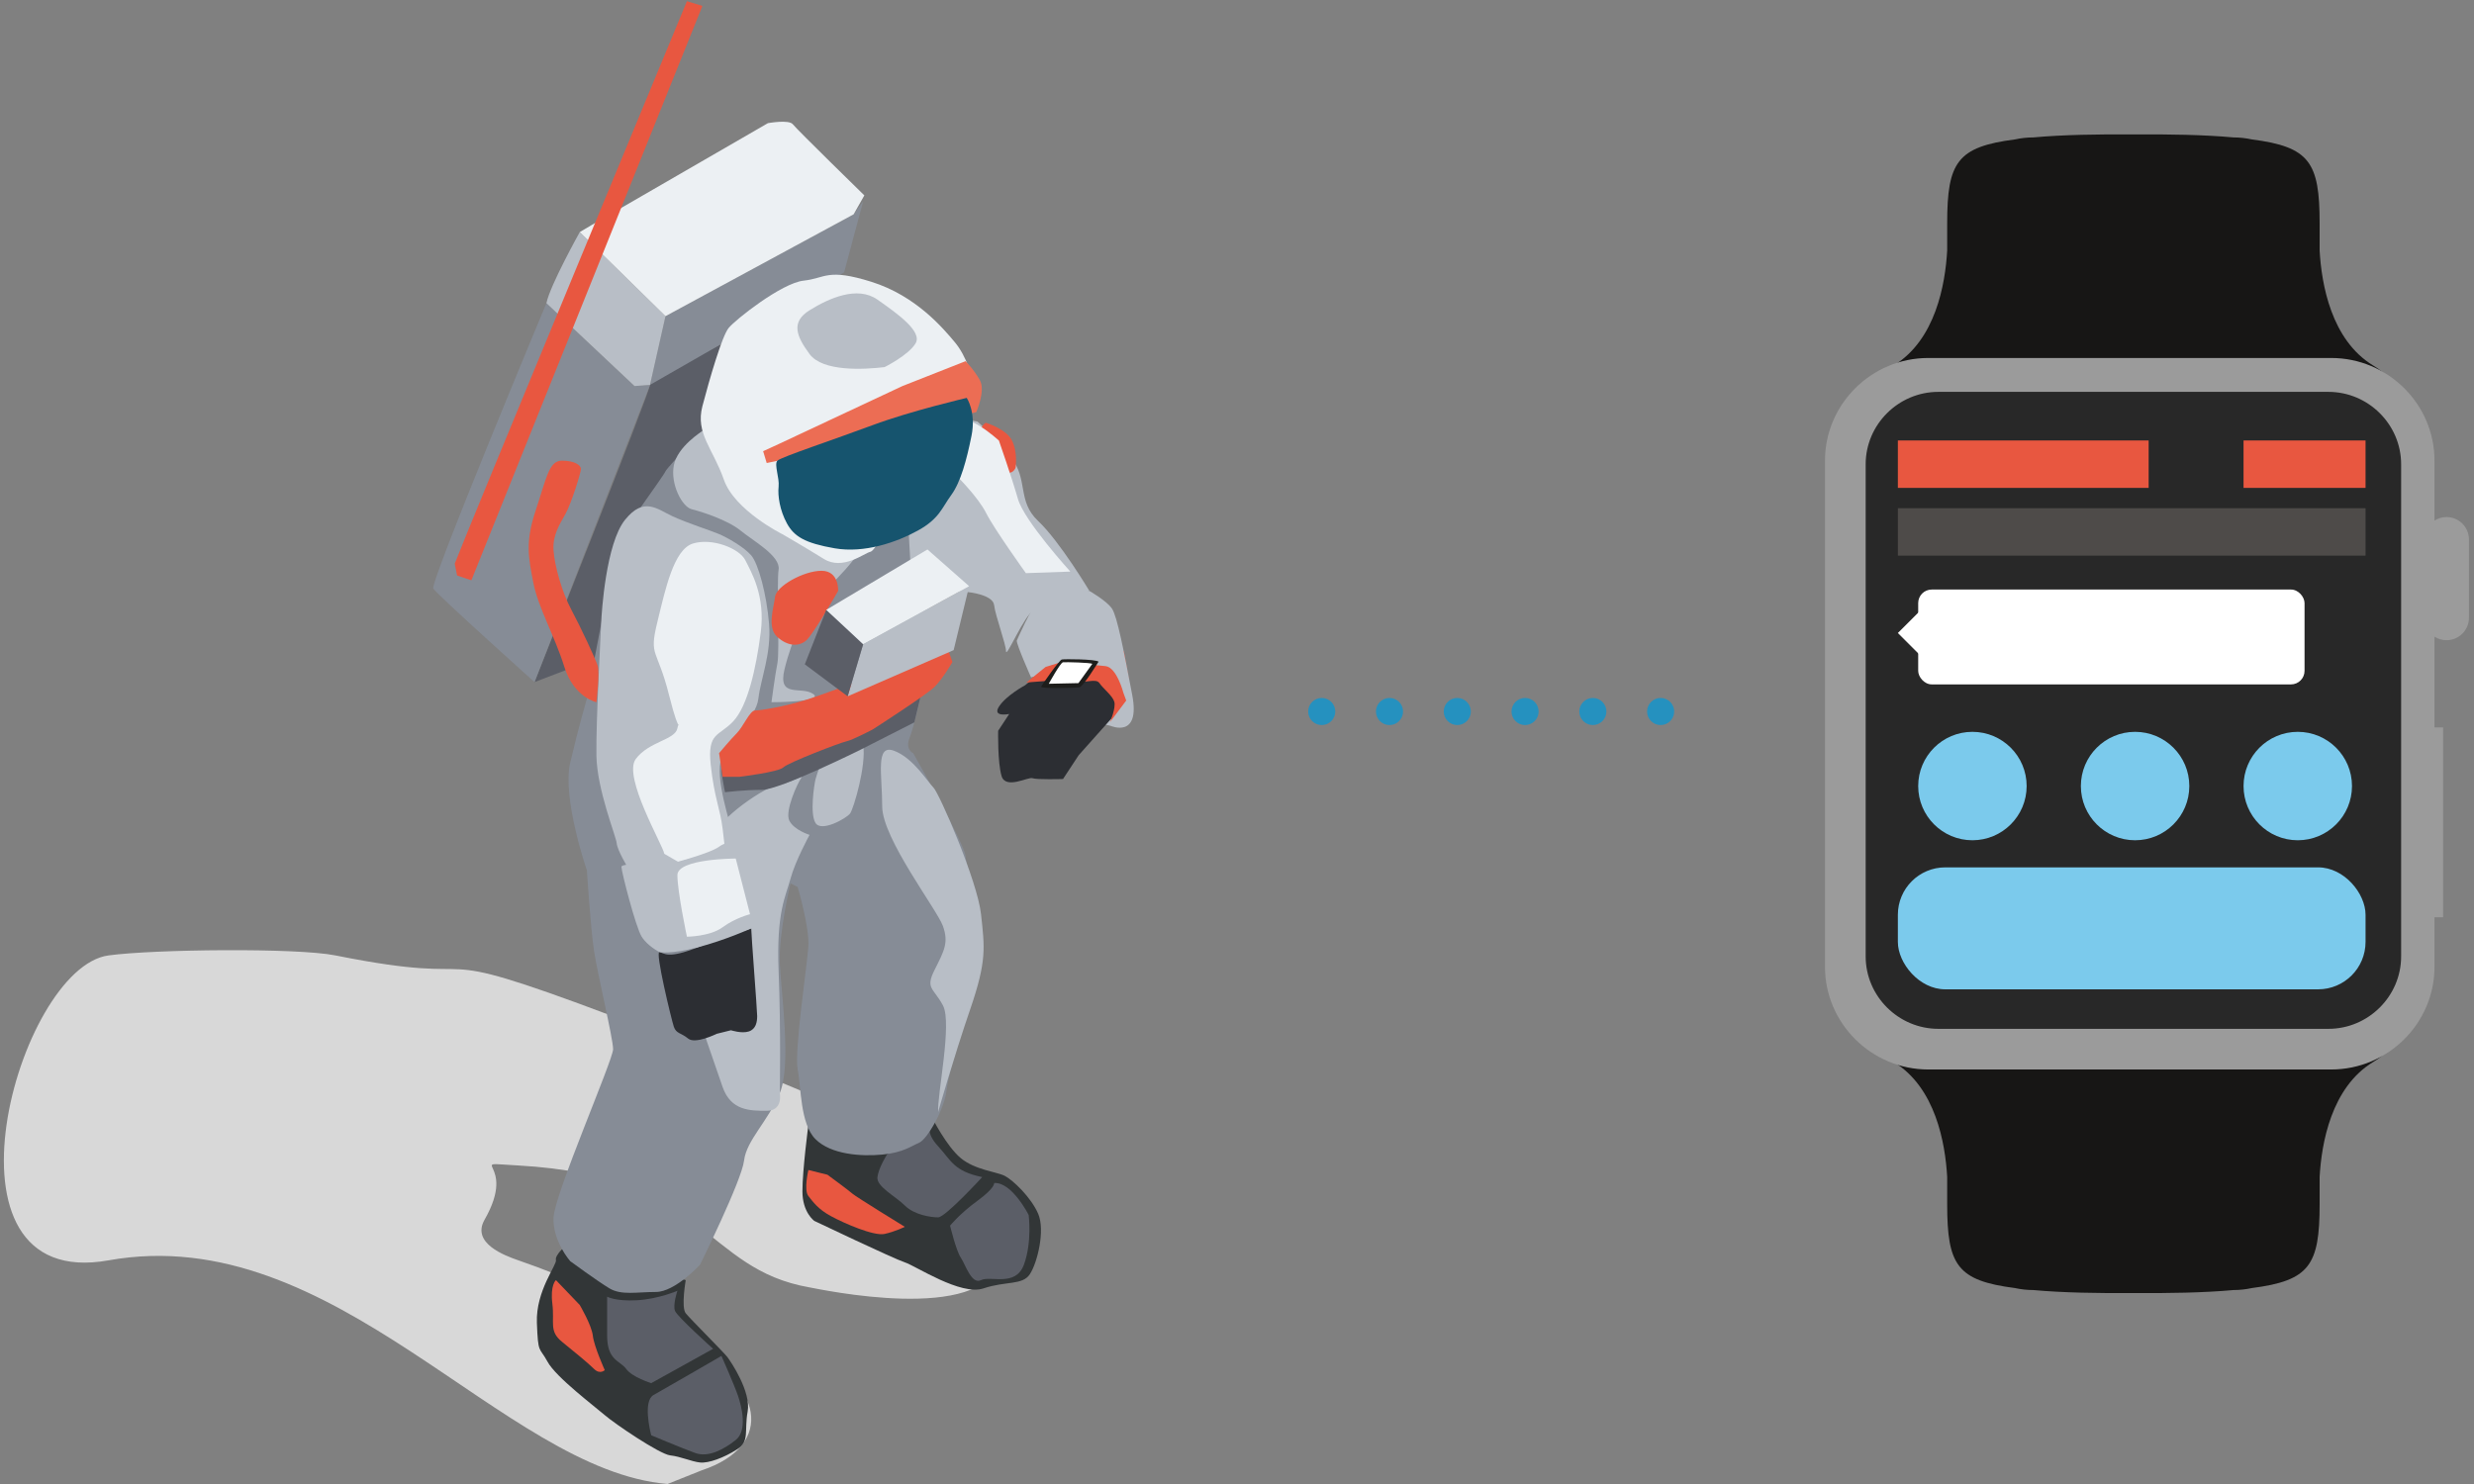 <svg xmlns="http://www.w3.org/2000/svg" width="365" height="219" viewBox="0 0 365 219">
  <rect x="0" y="0" width="365" height="219" fill="#808080" stroke="none"/>
  <g fill="none" fill-rule="evenodd">
    <path fill="#D8D8D8" d="M98.492,218.996 C74.113,216.965 49.492,179.996 16,185.996 C-10.712,190.781 2.625,142.821 16,140.996 C22.652,140.088 43.736,139.845 49.492,140.996 C74.267,145.951 60.015,138.518 90.492,149.996 C108.105,156.63 125.6,163.698 142.492,171.996 C144.829,173.144 146.617,175.544 147.492,177.996 C148.389,180.507 148.139,183.409 147.492,185.996 C145.114,195.508 120.782,190.218 119.492,189.996 C103.707,187.274 104.308,173.541 76.492,171.996 C68.112,171.531 76.535,171.172 71.492,179.996 C69.498,183.486 74.511,185.307 76.492,185.996 C92.762,191.655 85.452,191.806 101.492,198.996 C112.237,203.813 114.764,213.239 103.492,216.996 L98.492,218.996 Z" style="mix-blend-mode:multiply"/>
    <g transform="matrix(-1 0 0 1 167.75 0)">
      <path fill="#5B5E67" d="M61.486,50.854 C62.189,51.204 72.027,56.272 71.851,56.796 C71.676,57.32 88.892,100.66 88.892,100.66 L79.757,97.165 L62.189,63.437 L61.486,50.854"/>
      <path fill="#868C96" d="M88.892,100.66 L71.851,56.796 L74.135,56.971 L87.135,44.738 C87.135,44.738 104.351,85.981 103.824,86.854 C103.297,87.728 88.892,100.66 88.892,100.66"/>
      <polyline fill="#868C96" points="71.851 56.796 69.568 46.66 41.811 31.631 40.405 29.709 43.216 40.194 61.486 50.854 71.851 56.796"/>
      <path fill="#323637" d="M47.608,180.175 C47.608,180.175 35.883,185.767 34.257,186.291 C32.631,186.816 26.015,191.259 22.662,190.136 C19.31,189.013 16.914,189.708 15.811,188.039 C14.708,186.37 13.527,181.573 14.581,179.126 C15.635,176.68 18.32,174.144 19.5,173.534 C20.681,172.924 23.892,172.66 26,170.913 C28.108,169.165 30.216,164.971 30.216,164.971 L46.027,164.796 L48.486,166.019 C48.486,166.019 49.365,172.66 49.365,175.806 C49.365,178.951 47.608,180.175 47.608,180.175"/>
      <path fill="#5B5E67" d="M21.081 174.583C21.081 174.583 20.905 175.282 23.541 177.204 26.176 179.126 27.581 180.874 27.581 180.874 27.581 180.874 26.703 184.544 26 185.592 25.297 186.641 24.419 189.612 23.014 188.913 21.608 188.214 17.919 189.961 16.689 186.641 15.459 183.32 15.986 179.301 15.986 179.301 15.986 179.301 18.446 174.408 21.081 174.583M22.838 173.709C22.838 173.709 28.284 179.65 29.338 179.65 30.392 179.65 32.851 179.301 34.257 177.903 35.662 176.505 38.473 175.107 38.297 173.709 38.122 172.311 36.892 170.388 36.892 170.388L30.392 166.194C30.392 166.194 31.27 167.068 29.338 169.165 27.405 171.262 27.054 172.835 22.838 173.709"/>
      <path fill="#323637" d="M66.581,188.913 C66.581,188.913 67.284,192.932 66.581,193.806 C65.878,194.68 60.959,199.573 60.432,200.272 C59.905,200.971 56.915,205.401 57.446,208.311 C57.976,211.22 57.095,212.68 59.027,213.903 C60.959,215.126 63.186,215.96 64.473,215.825 C65.76,215.69 67.284,214.951 68.865,214.777 C70.446,214.602 77.122,210.058 78.527,208.835 C79.932,207.612 85.73,203.243 86.959,200.971 C88.189,198.699 88.365,199.922 88.541,195.204 C88.716,190.485 85.544,186.641 85.73,185.942 C85.915,185.243 84.324,183.845 84.324,183.845 L66.581,188.913"/>
      <path fill="#868C96" d="M64.473,186.641 C64.473,186.641 68.162,190.66 70.973,190.66 C73.784,190.66 76.068,191.184 77.824,190.136 C79.581,189.087 83.622,186.117 83.622,186.117 C83.622,186.117 86.247,183.146 86.081,179.65 C85.915,176.155 77.297,156.408 77.297,154.835 C77.297,153.262 79.581,143.825 80.108,140.33 C80.635,136.835 81.162,128.447 81.162,128.447 C81.162,128.447 84.851,117.786 83.622,112.544 C82.392,107.301 81.162,103.107 81.162,103.107 C81.162,103.107 76.946,80.738 76.595,79.864 C76.243,78.99 69.743,70.078 69.568,69.553 C69.392,69.029 62.541,61.864 62.541,61.864 L28.635,67.631 C28.635,67.631 26.636,70.833 27.23,73.922 C27.824,77.012 30.216,85.631 30.216,85.631 L31.797,102.233 C31.797,102.233 32.851,107.126 33.554,108.874 C34.257,110.621 33.027,111.146 33.027,111.146 C33.027,111.146 25.473,124.427 25.297,126.35 C25.122,128.272 22.628,136.553 22.838,138.757 C23.048,140.961 24.068,144.699 24.419,146.097 C24.77,147.495 27.802,158.264 28.108,160.951 C28.414,163.639 30.919,168.117 32.149,168.641 C33.378,169.165 34.507,170.092 37.595,170.388 C40.682,170.685 45.149,170.388 47.432,168.117 C49.716,165.845 49.541,160.427 50.068,157.806 C50.595,155.184 48.662,142.427 48.486,139.631 C48.311,136.835 50.068,130.893 50.068,130.893 L51.122,130.369 C51.122,130.369 52.878,137.709 52.703,142.078 C52.527,146.447 50.946,157.107 52.703,161.301 C54.459,165.495 57.622,168.291 57.973,171.262 C58.324,174.233 64.473,186.641 64.473,186.641"/>
      <path fill="#E85740" d="M64.473 92.971C65.703 93.67 67.635 94.718 70.622 93.845 73.608 92.971 75.365 92.097 75.365 90.524 75.365 88.951 76.946 88.078 73.432 86.155 69.919 84.233 67.635 83.359 65.703 84.408 63.77 85.456 62.541 88.078 62.716 89.126 62.892 90.175 64.473 92.971 64.473 92.971M72.554 135.786C72.554 135.786 64.571 133.547 63.946 133.34 63.321 133.132 60.432 132.641 60.432 132.641 60.432 132.641 65.176 135.786 66.932 136.66 68.689 137.534 71.324 138.233 71.324 138.233L72.554 135.786M1.23 100.136L5.797 98.039 9.311 95.767C9.311 95.767 8.959 94.893 7.905 94.893 6.851 94.893 1.932 96.117 1.932 96.117L1.23 100.136M34.257 181.049C34.257 181.049 41.495 176.604 41.986 176.155 42.478 175.706 45.676 173.359 45.676 173.359L48.486 172.66C48.486 172.66 49.189 175.631 48.486 176.505 47.784 177.379 47.081 178.427 45.149 179.476 43.216 180.524 38.824 182.447 37.243 182.097 35.662 181.748 34.257 181.049 34.257 181.049M78.527 202.194C78.527 202.194 80.108 198.699 80.284 197.126 80.459 195.553 82.216 192.583 82.216 192.583L85.73 188.913C85.73 188.913 86.598 189.612 86.257 192.408 85.915 195.204 86.784 196.427 84.851 198 82.919 199.573 80.986 201.146 80.108 202.019 79.23 202.893 78.527 202.194 78.527 202.194"/>
      <path fill="#5B5E67" d="M71.676 211.806C71.851 211.107 72.905 206.738 71.324 205.864 69.743 204.99 61.311 200.097 61.311 200.097 61.311 200.097 59.378 204.466 58.851 206.039 58.324 207.612 57.446 211.107 59.203 212.505 60.959 213.903 63.243 215.126 65.176 214.427 67.108 213.728 71.676 211.806 71.676 211.806M62.541 199.049L71.676 204.117C71.676 204.117 74.486 203.243 75.365 202.019 76.243 200.796 78.176 200.796 78.176 197.126L78.176 191.359C78.176 191.359 76.946 192.058 73.784 191.883 70.622 191.709 67.811 190.485 67.811 190.485 67.811 190.485 68.514 192.583 68.162 193.456 67.811 194.33 62.541 199.049 62.541 199.049"/>
      <path fill="#B8BEC6" d="M52.703 161.301C52.703 161.301 52.176 163.922 54.635 163.922 57.095 163.922 59.905 163.922 61.135 160.427 62.365 156.932 65.878 146.621 65.878 146.621 65.878 146.621 63.946 127.573 62.892 124.078 61.838 120.583 54.5 115.975 53.054 115.864 51.609 115.754 49.014 114.117 49.541 114.816 50.068 115.515 52 119.709 51.297 121.107 50.595 122.505 48.311 123.204 48.311 123.204 48.311 123.204 50.419 127.049 51.122 129.67 51.824 132.291 53.23 134.563 52.878 143.301 52.527 152.039 52.703 161.301 52.703 161.301M29.338 164.097C29.514 161.65 27.23 150.99 28.635 148.369 30.041 145.748 31.27 145.922 29.865 143.126 28.459 140.33 27.757 139.107 28.635 136.66 29.514 134.214 37.595 123.728 37.595 119.01 37.595 114.291 38.649 109.748 35.838 110.796 33.027 111.845 30.919 115.34 30.041 116.214 29.162 117.087 23.541 130.019 23.014 134.913 22.486 139.806 22.135 141.728 24.595 148.893 27.054 156.058 29.338 164.097 29.338 164.097M40.405 109.922C39.907 112.898 41.811 119.359 42.338 120.058 42.865 120.757 46.554 122.854 47.432 121.456 48.311 120.058 47.608 115.689 47.432 114.99 47.257 114.291 46.203 111.146 45.324 110.621 44.446 110.097 40.581 108.874 40.405 109.922"/>
      <path fill="#2C2E33" d="M56.919,137.01 C56.919,137.883 56.041,149.068 56.041,149.942 C56.041,150.816 56.216,151.864 57.27,152.214 C58.324,152.563 59.905,152.039 59.905,152.039 L62.014,152.563 C62.014,152.563 65.176,154.136 66.23,153.262 C67.284,152.388 67.986,152.563 68.338,151.515 C68.689,150.466 71.149,140.33 70.446,140.505 C69.743,140.68 69.216,141.553 64.824,139.806 C60.432,138.058 56.919,137.01 56.919,137.01"/>
      <path fill="#B8BEC6" d="M59.73,123.029 C59.905,121.631 62.365,114.816 61.311,111.845 C60.257,108.874 56.216,106.078 55.865,103.107 C55.514,100.136 53.932,96.466 54.284,92.097 C54.635,87.728 55.865,83.184 56.919,81.961 C57.973,80.738 60.432,79.34 61.662,78.816 C62.892,78.291 66.23,77.243 68.514,76.194 C70.797,75.146 72.73,73.223 75.541,76.718 C78.351,80.214 78.996,90.384 79.054,91.922 C79.112,93.46 79.835,106.417 79.757,111.495 C79.678,116.574 76.858,123.396 76.77,124.427 C76.682,125.458 75.189,127.922 75.189,127.922 C75.189,127.922 74.55,129.301 71.324,129.845 C68.099,130.389 59.203,126.699 59.203,126.699 L59.73,123.029"/>
      <path fill="#ECF0F3" d="M69.743,126 C69.919,124.777 75.892,114.641 73.959,112.019 C72.027,109.398 68.162,109.223 67.811,107.476 C67.459,105.728 67.284,109.573 69.041,102.583 C70.797,95.592 72.027,96.99 70.797,91.922 C69.568,86.854 68.338,81.087 65.527,80.214 C62.716,79.34 58.676,80.913 57.797,82.66 C56.919,84.408 54.811,87.903 55.514,93.32 C56.216,98.738 57.446,104.155 59.554,106.427 C61.662,108.699 63.419,108 62.892,112.893 C62.365,117.786 61.486,119.359 61.135,122.33 L60.784,125.301 L67.635,127.223 L69.743,126"/>
      <path fill="#5B5E67" d="M31.797,102.233 L32.851,106.602 L40.757,110.621 C40.757,110.621 52.703,116.563 55.338,116.563 C57.973,116.563 60.784,116.913 60.784,116.913 C60.784,116.913 61.662,112.893 61.135,112.893 C60.608,112.893 45.5,106.602 43.919,106.427 C42.338,106.252 31.797,102.233 31.797,102.233"/>
      <path fill="#B8BEC6" d="M24.946,87.379 C24.946,87.379 21.257,87.728 21.081,89.301 C20.905,90.874 19.339,95.03 19.324,96.117 C19.31,97.203 16.514,90.524 15.284,90.175 C14.054,89.825 7.027,87.204 7.027,87.204 C7.027,87.204 11.419,79.864 14.581,76.893 C17.743,73.922 15.986,70.777 18.622,67.456 C21.257,64.136 23.541,62.214 23.541,62.214 L28.459,61.34 L33.905,73.573 C33.905,73.573 33.423,86.155 33.027,86.33 C32.631,86.505 24.946,87.379 24.946,87.379"/>
      <path fill="#B8BEC6" d="M17.743,94.544 C17.743,95.243 15.635,99.961 15.635,99.961 C15.635,99.961 10.365,98.563 9.662,98.738 C8.959,98.913 10.892,105.379 10.892,105.379 L3.865,107.126 C3.865,107.126 -0.527,109.049 0.703,102.583 C1.932,96.117 2.921,90.977 3.689,89.825 C4.457,88.673 7.027,87.204 7.027,87.204 C7.027,87.204 13.176,87.204 14.405,88.427 C15.635,89.65 17.743,94.544 17.743,94.544"/>
      <path fill="#2C2E33" d="M3.521,105.746 L8.605,111.446 L10.917,114.962 C10.917,114.962 14.847,115.076 15.435,114.841 C16.023,114.607 19.379,116.543 19.983,114.526 C20.586,112.509 20.489,107.847 20.489,107.847 L18.857,105.365 C18.857,105.365 21.436,105.902 20.348,104.247 C19.26,102.592 16.516,101.129 16.516,101.129 L13.676,98.818 C13.041,98.3 12.227,98.051 11.41,98.123 L4.823,98.697 L2.205,102.616 L3.521,105.746"/>
      <path fill="#B8BEC6" d="M64.122,63.612 C64.122,63.612 67.811,65.883 68.338,68.68 C68.865,71.476 67.108,74.796 65.703,75.146 C64.297,75.495 60.432,76.718 58.5,78.291 C56.568,79.864 52.572,82.06 52.878,84.058 C53.185,86.056 52.703,96.117 53.054,97.864 C53.405,99.612 53.932,103.631 53.932,103.631 C53.932,103.631 46.027,103.631 47.784,102.408 C49.541,101.184 53.069,103.132 52,98.738 C50.931,94.344 48.838,90 47.959,89.126 C47.081,88.252 44.446,85.631 43.041,84.058 C41.635,82.485 39.878,80.039 39.878,80.039 C39.878,80.039 45.851,82.485 52.351,76.544 C58.851,70.602 61.311,65.709 61.311,65.709 L64.122,63.612"/>
      <path fill="#ECF0F3" d="M52.351,78.816 C52.351,78.816 59.378,75.32 60.959,70.777 C62.541,66.233 65.176,63.961 64.122,59.942 C63.068,55.922 61.241,49.631 60.257,48.408 C59.273,47.184 52.427,41.767 49.189,41.417 C45.952,41.068 45.721,39.536 39.176,41.592 C32.631,43.649 28.635,48.408 26.878,50.505 C25.122,52.602 24.243,55.748 24.243,56.796 C24.243,57.845 36.365,76.369 36.365,76.369 C36.365,76.369 38.473,81.262 39.351,81.437 C40.23,81.612 43.392,84.233 46.203,82.485 C49.014,80.738 52.351,78.816 52.351,78.816"/>
      <path fill="#B8BEC6" d="M37.243 54.175C40.314 54.538 46.378 54.874 48.311 52.252 50.243 49.631 51.122 47.534 48.311 45.786 45.5 44.039 41.284 42.117 38.297 44.214 35.311 46.311 31.622 48.932 32.676 50.68 33.73 52.427 37.243 54.175 37.243 54.175M87.135 44.738C86.608 42.117 82.216 34.252 82.216 34.252L69.568 46.66 71.851 56.796 74.135 56.971 87.135 44.738"/>
      <path fill="#ECF0F3" d="M40.23,28.835 C40.23,28.835 50.198,19.099 50.77,18.35 C51.343,17.6 54.459,18.175 54.459,18.175 L80.459,33.204 L82.216,34.252 L69.568,46.66 L41.811,31.631 L40.23,28.835"/>
      <path fill="#E85740" d="M100.662 83.184C99.236 79.34 66.405.175 66.405.175L64.122.874 98.203 85.631 100.311 84.932 100.662 83.184M17.919 69.029C17.919 69.029 18.446 70.602 20.378 69.204 22.311 67.806 22.486 67.806 23.014 65.359 23.541 62.913 22.311 62.388 22.311 62.388 22.311 62.388 19.324 63.262 18.446 65.01 17.568 66.757 17.919 69.029 17.919 69.029"/>
      <path fill="#B8BEC6" d="M55.514,135.437 C56.041,132.466 58.149,124.252 58.149,124.252 C58.149,124.252 60.257,123.903 61.662,124.951 C63.068,126 69.216,127.573 69.216,127.573 C69.216,127.573 76.068,127.223 76.068,127.922 C76.068,128.621 73.959,136.835 73.081,138.233 C72.203,139.631 70.446,140.505 70.446,140.505 C70.446,140.505 68.865,140.854 64.824,139.806 C60.784,138.757 56.919,137.01 56.919,137.01 L55.514,135.437"/>
      <path fill="#ECF0F3" d="M59.203,126.699 C59.203,126.699 67.811,126.699 67.811,129.146 C67.811,131.592 66.405,138.233 66.405,138.233 C66.405,138.233 62.997,138.213 61.135,136.835 C59.273,135.457 57.095,134.913 57.095,134.913 L59.203,126.699"/>
      <path fill="#E85740" d="M28.108 95.243L27.23 97.689C27.23 97.689 28.635 100.136 29.865 101.359 31.095 102.583 39 107.65 39 107.65 39 107.65 41.986 109.223 42.865 109.398 43.743 109.573 51.473 112.544 52.176 113.243 52.878 113.942 58.676 114.641 58.676 114.641L61.135 114.641 61.662 111.146C61.662 111.146 59.905 109.049 59.027 108.175 58.149 107.301 57.095 104.854 56.392 104.854 55.689 104.854 52.176 104.33 48.838 103.282 45.5 102.233 36.937 98.913 34.784 98.214 32.631 97.515 28.108 95.243 28.108 95.243M44.095 87.204C44.095 87.204 43.919 84.233 46.554 84.233 49.189 84.233 53.23 86.505 53.405 88.078 53.581 89.65 54.635 92.621 53.054 94.019 51.473 95.417 49.892 95.417 48.838 94.544 47.784 93.67 44.095 87.204 44.095 87.204"/>
      <polyline fill="#B8BEC6" points="40.405 95.068 42.689 102.757 27.054 95.942 24.77 86.505 40.405 95.068"/>
      <path fill="#5B5E67" d="M45.851,90 C45.324,90.35 40.405,95.068 40.405,95.068 L42.689,102.757 L49.014,98.039 L45.851,90"/>
      <polyline fill="#ECF0F3" points="30.919 81.087 24.77 86.505 40.405 95.068 45.851 90 30.919 81.087"/>
      <path fill="#ECF0F3" d="M26.469,70.369 C26.469,70.369 23.423,73.398 22.252,75.728 C21.081,78.058 16.396,84.583 16.396,84.583 L9.838,84.35 C9.838,84.35 16.631,76.893 17.568,73.631 C18.504,70.369 20.378,65.01 20.378,65.01 C20.378,65.01 25.531,60.349 26.234,62.68 C26.937,65.01 26.469,70.369 26.469,70.369"/>
      <path fill="#EC6D54" d="M23.716,60.816 C23.716,60.816 22.311,57.67 23.189,56.097 C24.068,54.524 25.297,53.301 25.297,53.301 L34.608,56.971 L52.878,65.534 L55.162,66.583 L54.635,68.33 L51.297,67.631 L23.716,60.816"/>
      <path fill="#16546E" d="M25.122,58.718 C25.122,58.718 23.716,60.816 24.419,64.311 C25.122,67.806 26,71.126 27.405,73.049 C28.811,74.971 29.162,76.544 32.324,78.291 C35.486,80.039 40.238,81.677 44.622,80.913 C49.005,80.149 50.595,79.165 51.649,77.243 C52.703,75.32 53.025,73.156 52.878,71.825 C52.732,70.494 53.581,68.505 53.054,67.981 C52.527,67.456 44.622,64.835 39,62.738 C33.378,60.641 25.122,58.718 25.122,58.718"/>
      <path fill="#E85740" d="M79.757 103.631C79.757 103.631 83.085 102.932 84.5 98.388 85.915 93.845 88.365 89.65 89.068 85.981 89.77 82.311 90.297 80.039 88.716 75.32 87.135 70.602 86.784 67.981 84.851 67.981 82.919 67.981 82.041 68.68 82.041 69.204 82.041 69.728 83.446 74.272 84.324 75.845 85.203 77.417 86.247 78.99 86.081 81.262 85.915 83.534 84.851 87.379 83.446 90 82.041 92.621 79.932 97.165 79.581 98.214 79.23 99.262 79.757 103.631 79.757 103.631M2.019 102.22C2.019 102.22 2.982 98.493 4.637 98.302 6.293 98.11 11.224 97.727 11.224 97.727L13.49 98.422 16.33 100.734C16.33 100.734 11.064 100.174 9.373 100.536 7.681 100.899 6.069 100.028 5.546 100.811 5.022 101.595 3.609 102.666 3.351 103.569 3.093 104.471 3.979 106.556 3.979 106.556L1.595 103.382 2.019 102.22"/>
      <path fill="#1D1D1B" d="M5.678,97.646 C5.678,97.646 7.922,101.304 8.481,101.421 C9.04,101.537 14.264,101.656 14.136,101.34 C14.008,101.023 11.465,97.399 11.092,97.322 C10.72,97.244 6.147,97.26 5.678,97.646"/>
      <path fill="#FFFFFF" d="M6.597,97.972 L8.643,100.811 L13.02,100.906 C13.02,100.906 11.307,97.782 10.926,97.735 C10.545,97.688 6.787,97.782 6.597,97.972"/>
    </g>
    <g transform="translate(192.25 19.829)">
      <path fill="#2591BF" d="M2.75,87.171 C1.645,87.171 0.75,86.276 0.75,85.171 C0.75,84.067 1.645,83.171 2.75,83.171 C3.855,83.171 4.75,84.067 4.75,85.171 C4.75,86.276 3.855,87.171 2.75,87.171 Z M12.75,87.171 C11.645,87.171 10.75,86.276 10.75,85.171 C10.75,84.067 11.645,83.171 12.75,83.171 C13.855,83.171 14.75,84.067 14.75,85.171 C14.75,86.276 13.855,87.171 12.75,87.171 Z M22.75,87.171 C21.645,87.171 20.75,86.276 20.75,85.171 C20.75,84.067 21.645,83.171 22.75,83.171 C23.855,83.171 24.75,84.067 24.75,85.171 C24.75,86.276 23.855,87.171 22.75,87.171 Z M32.75,87.171 C31.645,87.171 30.75,86.276 30.75,85.171 C30.75,84.067 31.645,83.171 32.75,83.171 C33.855,83.171 34.75,84.067 34.75,85.171 C34.75,86.276 33.855,87.171 32.75,87.171 Z M42.75,87.171 C41.645,87.171 40.75,86.276 40.75,85.171 C40.75,84.067 41.645,83.171 42.75,83.171 C43.855,83.171 44.75,84.067 44.75,85.171 C44.75,86.276 43.855,87.171 42.75,87.171 Z M52.75,87.171 C51.645,87.171 50.75,86.276 50.75,85.171 C50.75,84.067 51.645,83.171 52.75,83.171 C53.855,83.171 54.75,84.067 54.75,85.171 C54.75,86.276 53.855,87.171 52.75,87.171 Z"/>
      <g transform="translate(77)">
        <path fill="#171615" d="M80.86 34.099C74.687 30.347 73.253 22.112 72.974 17.143L72.974 13.1C72.974 4.115 71.494 1.843 62.97.745 62.094.554 61.186.45 60.254.45 55.981.054 50.541-.032 45.5.009 40.459-.032 35.019.054 30.746.45 29.814.45 28.906.554 28.03.745 19.506 1.843 18.026 4.115 18.026 13.1L18.026 17.143C17.747 22.112 16.313 30.347 10.14 34.099.982 39.665 23.75 37.641 30.746 37.641L60.254 37.641C67.25 37.641 90.018 39.665 80.86 34.099M80.86 136.901C74.687 140.653 73.253 148.888 72.974 153.857L72.974 157.9C72.974 166.885 71.494 169.157 62.97 170.255 62.094 170.446 61.186 170.55 60.254 170.55 55.981 170.946 50.541 171.032 45.5 170.991 40.459 171.032 35.019 170.946 30.746 170.55 29.814 170.55 28.906 170.446 28.03 170.255 19.506 169.157 18.026 166.885 18.026 157.9L18.026 153.857C17.747 148.888 16.313 140.653 10.14 136.901.982 131.335 23.75 133.359 30.746 133.359L60.254 133.359C67.25 133.359 90.018 131.335 80.86 136.901"/>
        <path fill="#9B9B9B" d="M91.698,56.474 C91.044,56.474 90.434,56.667 89.92,56.997 L89.92,48.144 C89.92,39.815 83.061,33 74.679,33 L15.241,33 C6.858,33 0,39.815 0,48.144 L0,122.856 C0,131.185 6.858,138 15.241,138 L74.679,138 C83.061,138 89.92,131.185 89.92,122.856 L89.92,115.536 L91.19,115.536 L91.19,87.519 L89.92,87.519 L89.92,74.123 C90.434,74.453 91.044,74.647 91.698,74.647 C93.514,74.647 95,73.17 95,71.365 L95,59.755 C95,57.95 93.514,56.474 91.698,56.474"/>
        <path fill="#282828" stroke="#9B9B9B" stroke-width="4" d="M16.73,134 C9.729,134 4,128.288 4,121.306 L4,48.694 C4,41.712 9.729,36 16.73,36 L74.27,36 C81.271,36 87,41.712 87,48.694 L87,121.306 C87,128.288 81.271,134 74.27,134 L16.73,134 Z"/>
        <g transform="translate(10.75 45.171)">
          <rect width="37" height="7" fill="#E85740"/>
          <rect width="69" height="7" y="10" fill="#4E4B49"/>
          <rect width="57" height="14" x="3" y="22" fill="#FFFFFF" rx="2"/>
          <rect width="18" height="7" x="51" fill="#E85740"/>
          <circle cx="11" cy="51" r="8" fill="#7BCAEC"/>
          <circle cx="35" cy="51" r="8" fill="#7BCAEC"/>
          <circle cx="59" cy="51" r="8" fill="#7BCAEC"/>
          <rect width="69" height="18" y="63" fill="#7BCAEC" rx="7"/>
          <rect width="4.828" height="4.828" x="1" y="26" fill="#FFFFFF" transform="rotate(-45 3.414 28.414)"/>
        </g>
      </g>
    </g>
  </g>
</svg>
